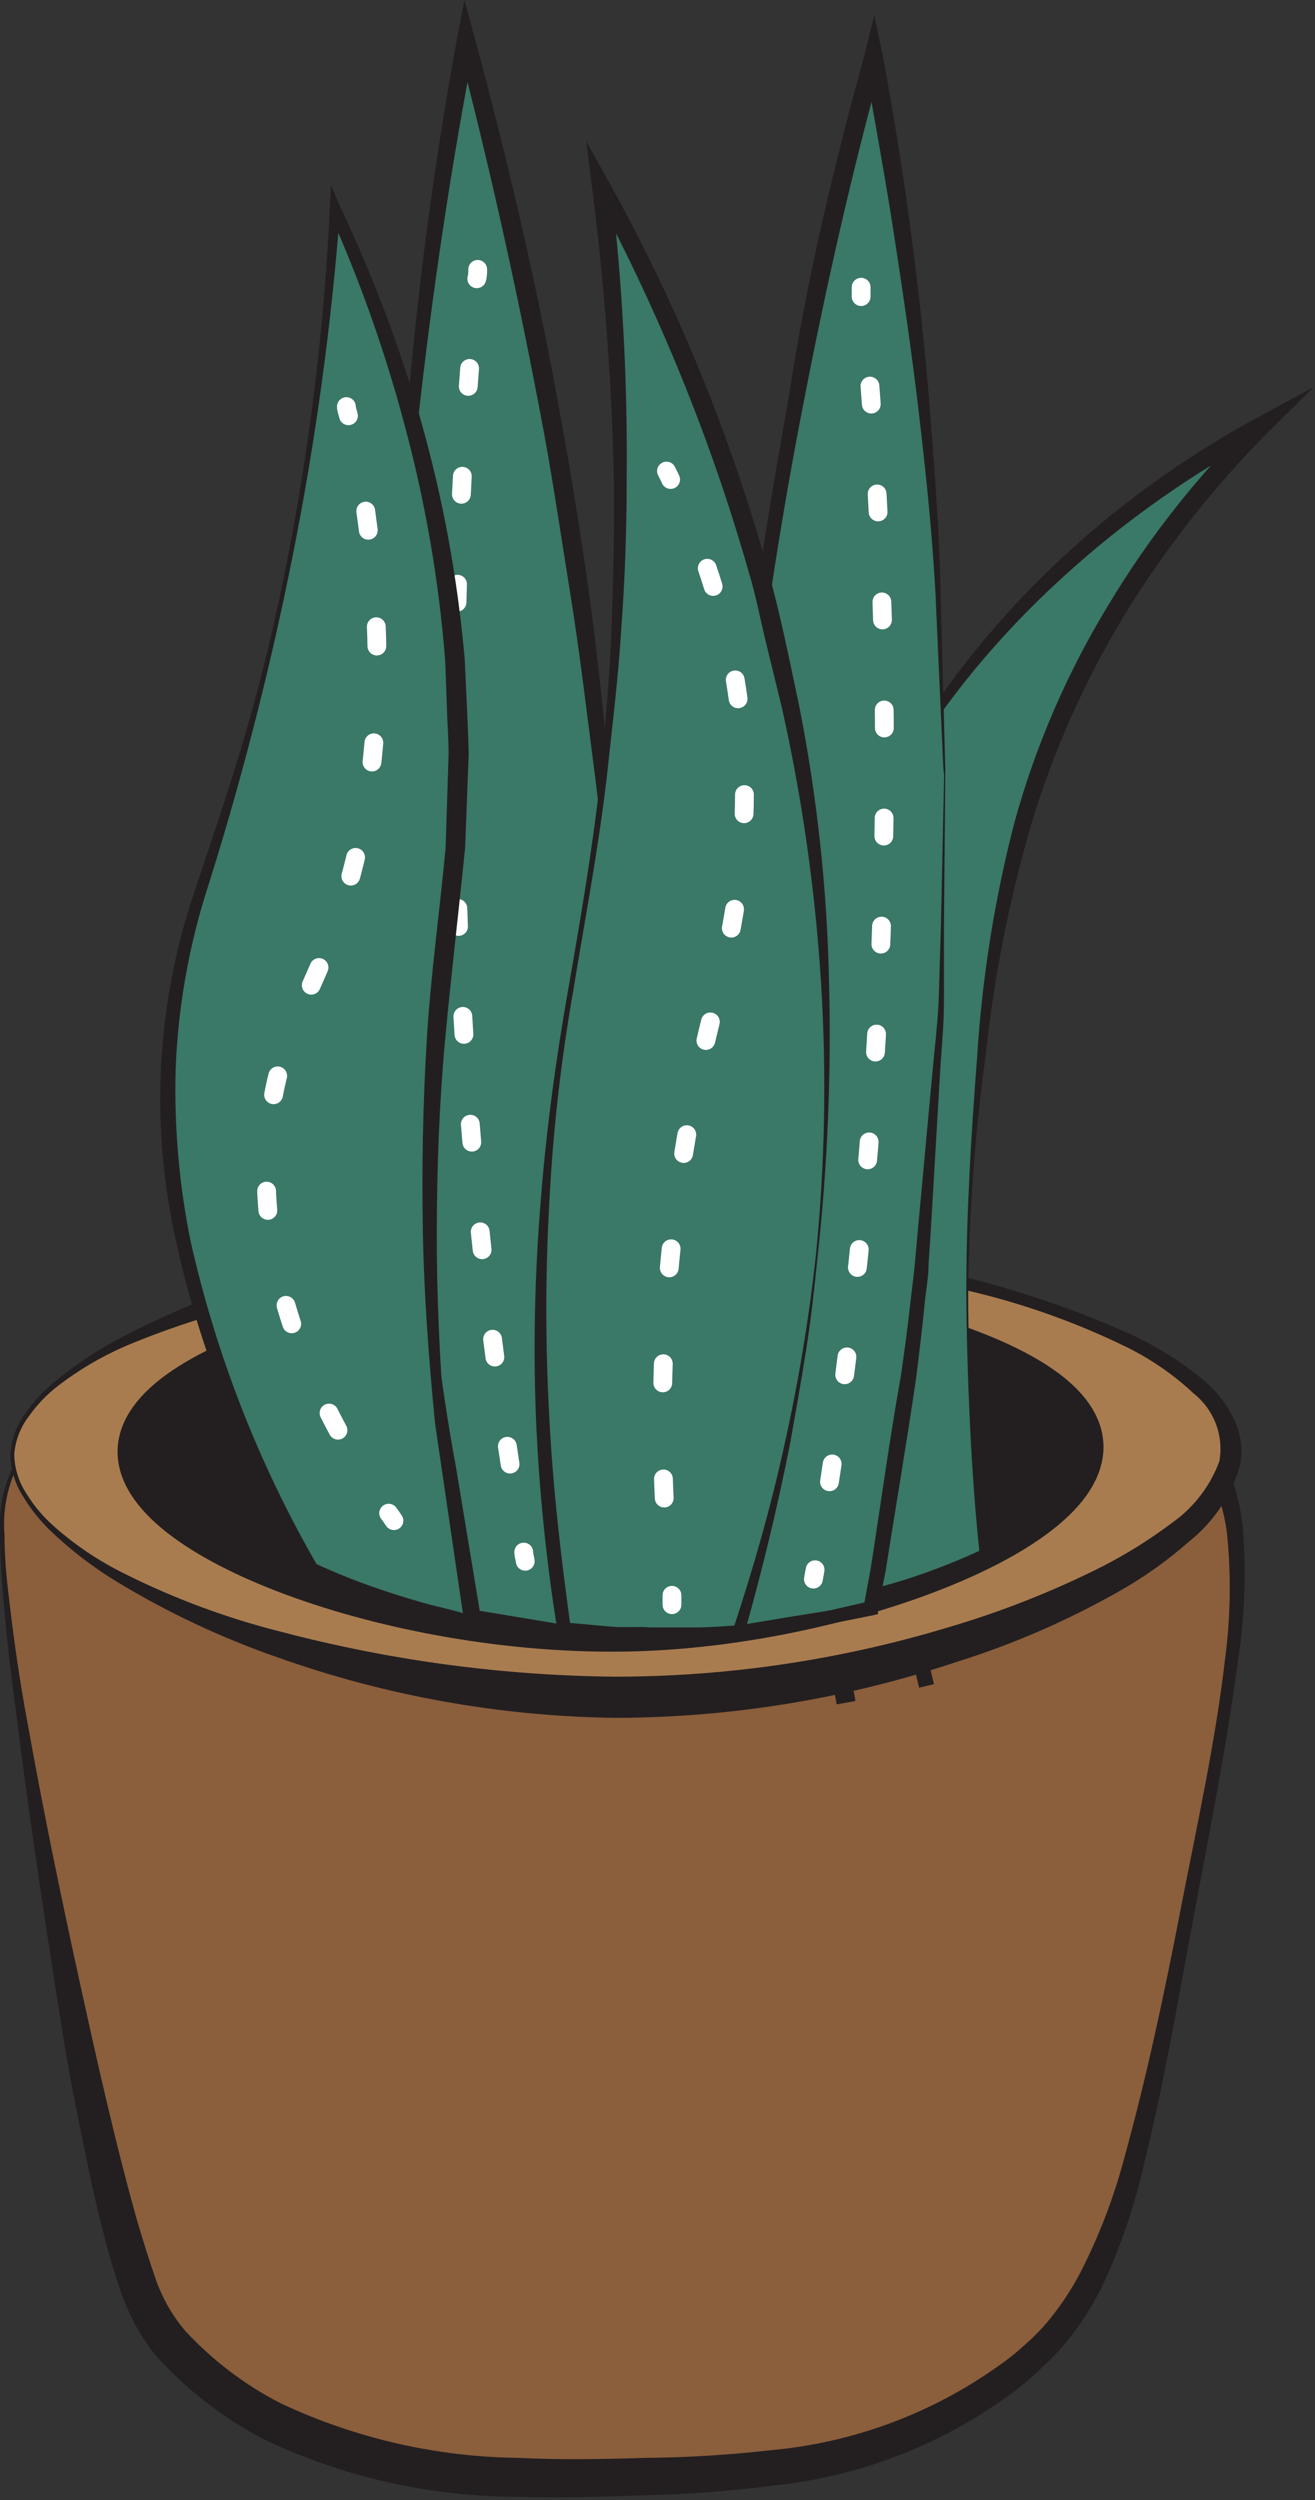 <svg width="70" height="133" viewBox="0 0 70 133" fill="none" xmlns="http://www.w3.org/2000/svg">
<rect x="0" y="0" width="70" height="133" fill="#333333" stroke="none"/>
<g clip-path="url(#clip0)">
<path d="M0.669 78.32C6.439 66.67 27.569 67 33.839 67C42.059 67.11 58.899 67.32 64.619 77.67C67.119 82.18 65.619 89.43 62.779 103.93C60.529 115.24 59.319 120.93 55.569 124.77C49.059 131.36 39.729 131.59 33.469 131.77C27.039 131.93 16.219 132.2 9.469 125.04C7.769 123.25 6.389 121.04 2.939 101.95C-0.741 81.74 -0.001 79.67 0.669 78.32Z" fill="#8B5E3C"/>
<path d="M0.579 78.28C1.631 76.229 3.144 74.449 4.999 73.08C6.833 71.691 8.853 70.567 10.999 69.74C15.282 68.112 19.766 67.076 24.329 66.66C28.871 66.21 33.438 66.07 37.999 66.24C40.289 66.281 42.576 66.441 44.849 66.72C47.112 66.973 49.352 67.401 51.549 68C53.8 68.596 55.967 69.472 57.999 70.61C60.081 71.696 61.925 73.189 63.419 75C63.803 75.439 64.138 75.919 64.419 76.43C64.763 76.925 65.06 77.451 65.309 78C65.78 79.086 66.07 80.241 66.169 81.42C66.344 83.713 66.256 86.017 65.909 88.29C65.309 92.8 64.419 97.29 63.589 101.71C62.759 106.13 62.009 110.64 60.909 115.08C60.404 117.339 59.653 119.535 58.669 121.63C58.143 122.701 57.495 123.707 56.739 124.63C56.358 125.083 55.947 125.511 55.509 125.91C55.092 126.329 54.648 126.72 54.179 127.08C50.429 129.939 45.968 131.716 41.279 132.22C39 132.515 36.707 132.692 34.409 132.75C32.139 132.82 29.849 132.91 27.539 132.83C22.83 132.822 18.183 131.76 13.939 129.72C11.816 128.596 9.906 127.106 8.299 125.32C7.515 124.348 6.902 123.249 6.489 122.07C6.097 120.972 5.763 119.854 5.489 118.72C4.899 116.5 4.489 114.26 4.029 112.02C3.569 109.78 3.239 107.54 2.879 105.3C2.189 100.81 1.509 96.3 0.949 91.82C0.649 89.56 0.359 87.31 0.179 85.05C0.089 83.92 -0.001 82.78 -0.001 81.64C-0.079 80.49 0.12 79.337 0.579 78.28ZM0.759 78.37C0.329 79.403 0.151 80.524 0.239 81.64C0.239 82.77 0.339 83.9 0.479 85.02C0.739 87.27 1.059 89.51 1.479 91.73C2.279 96.19 3.189 100.63 4.159 105.06C5.129 109.49 6.109 113.91 7.319 118.21C7.639 119.28 7.969 120.34 8.319 121.34C8.671 122.311 9.192 123.212 9.859 124C11.311 125.57 13.027 126.873 14.929 127.85C18.901 129.719 23.229 130.711 27.619 130.76C29.839 130.87 32.089 130.83 34.349 130.76C36.585 130.74 38.818 130.603 41.039 130.35C45.423 129.955 49.621 128.394 53.199 125.83C53.642 125.526 54.063 125.192 54.459 124.83C54.867 124.479 55.251 124.101 55.609 123.7C56.323 122.871 56.944 121.965 57.459 121C58.479 119.027 59.281 116.948 59.849 114.8C61.049 110.46 61.989 106.01 62.849 101.57C63.709 97.13 64.699 92.7 65.219 88.21C65.509 85.991 65.539 83.746 65.309 81.52C65.166 80.441 64.852 79.391 64.379 78.41C64.134 77.928 63.846 77.47 63.519 77.04C63.234 76.571 62.899 76.135 62.519 75.74C61.056 74.105 59.282 72.779 57.299 71.84C56.328 71.343 55.326 70.908 54.299 70.54C53.239 70.22 52.189 69.86 51.109 69.62C46.753 68.644 42.312 68.101 37.849 68C33.339 67.87 28.849 67.68 24.339 67.92C19.838 68.089 15.38 68.869 11.089 70.24C8.946 70.952 6.923 71.983 5.089 73.3C3.269 74.628 1.786 76.365 0.759 78.37Z" fill="#231F20"/>
<path d="M0.659 77.37C0.839 71.05 19.999 65.44 35.919 66C48.549 66.45 65.269 71 65.539 76.92C65.809 82.84 49.599 89.65 35.259 90.23C18.829 90.91 0.489 83.61 0.659 77.37Z" fill="#A97C50"/>
<path d="M0.559 77.37C0.6 76.586 0.871 75.831 1.339 75.2C1.782 74.567 2.31 73.999 2.909 73.51C4.091 72.533 5.379 71.691 6.749 71C9.483 69.604 12.347 68.475 15.299 67.63C21.196 65.877 27.326 65.031 33.479 65.12C39.604 65.363 45.68 66.329 51.579 68C54.542 68.742 57.433 69.746 60.219 71C61.632 71.654 62.954 72.491 64.149 73.49C64.771 74.028 65.28 74.684 65.649 75.42C66.058 76.214 66.182 77.125 65.999 78C65.534 79.578 64.595 80.975 63.309 82C62.132 83.037 60.848 83.946 59.479 84.71C56.788 86.229 53.946 87.462 50.999 88.39C45.126 90.362 38.974 91.375 32.779 91.39C26.6 91.313 20.477 90.212 14.659 88.13C11.758 87.115 8.97 85.805 6.339 84.22C5.022 83.432 3.798 82.5 2.689 81.44C2.133 80.905 1.649 80.3 1.249 79.64C0.803 78.966 0.563 78.178 0.559 77.37ZM0.759 77.37C0.771 78.114 0.997 78.84 1.409 79.46C1.798 80.097 2.28 80.674 2.839 81.17C3.964 82.173 5.218 83.02 6.569 83.69C9.255 85.04 12.082 86.09 14.999 86.82C20.795 88.341 26.756 89.141 32.749 89.2C38.724 89.195 44.666 88.319 50.389 86.6C53.249 85.766 56.028 84.672 58.689 83.33C59.993 82.662 61.238 81.882 62.409 81C63.552 80.191 64.423 79.054 64.909 77.74C65.028 77.076 64.965 76.391 64.727 75.759C64.49 75.127 64.086 74.572 63.559 74.15C62.478 73.135 61.251 72.289 59.919 71.64C57.209 70.32 54.357 69.314 51.419 68.64C48.482 67.932 45.497 67.44 42.489 67.17C39.499 66.864 36.492 66.757 33.489 66.85C27.483 67.017 21.504 67.706 15.619 68.91C12.668 69.481 9.78 70.342 6.999 71.48C5.605 72.051 4.294 72.804 3.099 73.72C2.503 74.175 1.981 74.718 1.549 75.33C1.092 75.918 0.817 76.627 0.759 77.37Z" fill="#231F20"/>
<path d="M7.759 77.17C7.889 72.68 22.509 68.69 34.649 69.1C44.279 69.42 57.039 72.66 57.239 76.88C57.439 81.1 45.089 85.93 34.149 86.34C21.619 86.81 7.619 81.61 7.759 77.17Z" fill="#231F20" stroke="#231F20" stroke-width="3" stroke-miterlimit="10"/>
<path d="M33.509 66.64C33.509 66.97 33.509 67.31 33.509 67.64C33.509 68.307 33.509 69.007 33.509 69.74C33.509 75.85 33.259 81.61 32.889 86.93C31.889 86.88 30.969 86.81 30.009 86.7C28.391 86.55 26.782 86.317 25.189 86C24.529 82.69 23.919 79.16 23.369 75.44C23.169 74.06 22.969 72.66 22.789 71.23L22.459 68.58C22.459 68.41 22.459 68.25 22.399 68.08C20.918 55.135 20.583 42.084 21.399 29.08C21.549 26.8 21.719 24.6 21.939 22.42C22.619 15.12 23.629 8.35 24.799 2.17C27.748 13.166 29.953 24.348 31.399 35.64C31.659 37.58 31.869 39.48 32.059 41.37C32.999 50.3 33.449 58.75 33.509 66.64Z" fill="#3A7867"/>
<path d="M33.559 66.64C33.559 70.03 33.559 73.41 33.509 76.79C33.459 80.17 33.339 83.57 33.169 86.95V87.23H32.889L30.939 87.11L29.999 87L28.999 86.87L25.129 86.32H24.879L24.809 86C23.869 80.75 22.809 75.51 22.249 70.21C21.689 64.91 21.249 59.59 21.049 54.27C20.849 48.95 20.779 43.61 20.859 38.27C20.859 35.61 20.989 32.94 21.109 30.27C21.229 27.6 21.469 24.95 21.649 22.27C22.207 15.473 23.104 8.708 24.339 2L24.719 0L25.269 2C26.999 8.43 28.529 14.93 29.719 21.49C30.325 24.77 30.862 28.06 31.329 31.36C31.789 34.66 32.119 37.98 32.459 41.3C32.829 45.51 33.089 49.73 33.269 53.95C33.449 58.17 33.569 62.42 33.559 66.64ZM33.459 66.64C33.379 62.42 33.269 58.2 32.939 53.99C32.609 49.78 32.209 45.58 31.689 41.4C31.259 38.11 30.879 34.81 30.349 31.53C29.819 28.25 29.349 24.97 28.709 21.71C27.469 15.19 26.029 8.71 24.349 2.28H25.279C23.999 8.9 22.999 15.63 22.249 22.41C22.029 25.06 21.739 27.7 21.559 30.41C21.379 33.12 21.249 35.72 21.189 38.41C21.039 43.72 21.189 49.05 21.489 54.35C21.789 59.65 22.369 64.95 23.079 70.21C23.429 72.85 23.789 75.48 24.279 78.09L25.579 85.95L25.269 85.65L29.069 86.28L30.019 86.44L31.019 86.53L32.939 86.72L32.639 86.98C32.939 83.61 33.159 80.24 33.319 76.86C33.479 73.48 33.439 70 33.459 66.64Z" fill="#231F20"/>
<path d="M25.429 14.33C23.154 37.25 24.019 60.374 27.999 83.06L25.429 14.33Z" fill="#3A7867"/>
<path d="M25.429 14.33C25.429 14.5 25.429 14.66 25.379 14.83" stroke="white" stroke-miterlimit="10" stroke-linecap="round"/>
<path d="M24.998 19.6C23.404 39.831 24.25 60.181 27.518 80.21" stroke="white" stroke-miterlimit="10" stroke-linecap="round" stroke-dasharray="0.96 4.79"/>
<path d="M27.879 82.57C27.879 82.73 27.939 82.89 27.959 83.06" stroke="white" stroke-miterlimit="10" stroke-linecap="round"/>
<path d="M45.449 90L44.449 90.18" stroke="#231F20" stroke-miterlimit="10"/>
<path d="M51.49 68.68V69.27C51.49 70.34 51.49 71.46 51.55 72.6C51.64 75.71 51.88 79.08 52.34 82.65C50.98 83.322 49.577 83.903 48.14 84.39C47.35 84.66 46.53 84.92 45.7 85.15C45.59 85.15 45.47 85.21 45.36 85.24L44.85 85.38C44.66 84.82 44.46 84.22 44.26 83.59C43.41 80.803 42.742 77.964 42.26 75.09C42.05 73.76 41.85 72.36 41.71 70.92C41.71 70.73 41.71 70.55 41.66 70.36C41.59 69.55 41.53 68.74 41.5 67.91C41.5 67.77 41.5 67.63 41.5 67.48C41.5 67.34 41.5 67.2 41.5 67.07C41.422 64.506 41.525 61.939 41.81 59.39C42.251 55.481 43.175 51.642 44.56 47.96C45.01 46.76 45.56 45.55 46.11 44.35C46.62 43.3 47.17 42.25 47.79 41.19L47.85 41.09C47.873 41.062 47.894 41.032 47.91 41C52.521 33.239 59.172 26.892 67.14 22.65C63.428 26.326 60.304 30.552 57.88 35.18C53.41 43.73 52.66 51.27 51.88 59.48C51.68 62.12 51.5 65.21 51.49 68.68Z" fill="#3A7867"/>
<path d="M51.539 68.68C51.539 71.01 51.619 73.35 51.789 75.68C51.959 78.01 52.229 80.33 52.559 82.68V82.83L52.409 82.91C51.217 83.526 49.992 84.073 48.739 84.55C48.109 84.79 47.469 84.99 46.839 85.21L45.889 85.53L44.889 85.8L44.539 85.9L44.419 85.56L43.819 83.76V83.69V83.8C43.379 82.41 42.979 81 42.629 79.57C42.279 78.14 41.999 76.71 41.769 75.26L41.239 71.07L41.139 69.33L41.059 67.61C41.059 65.97 41.059 64.28 41.169 62.61C41.279 60.94 41.479 59.28 41.759 57.61C42.285 54.316 43.139 51.084 44.309 47.96V48.07V47.99L45.849 44.37V44.44L47.569 41L47.659 40.84V40.96V40.89V40.83C49.913 36.898 52.722 33.311 55.999 30.18C59.287 27.029 62.988 24.338 66.999 22.18L69.949 20.58L67.489 23C64.578 25.94 62.014 29.205 59.849 32.73C57.712 36.264 56.032 40.054 54.849 44.01C53.7 48 52.901 52.082 52.459 56.21C51.897 60.344 51.59 64.508 51.539 68.68ZM51.439 68.68C51.439 64.51 51.699 60.33 52.019 56.17C52.284 51.98 52.947 47.825 53.999 43.76C55.119 39.689 56.802 35.795 58.999 32.19C61.17 28.571 63.798 25.247 66.819 22.3L67.399 23.09C63.46 25.172 59.804 27.75 56.519 30.76C54.871 32.261 53.331 33.875 51.909 35.59C50.485 37.321 49.179 39.145 47.999 41.05V40.93V41V41.08L46.289 44.21V44.13L44.739 47.71V47.65C43.566 50.749 42.741 53.969 42.279 57.25C42.054 58.888 41.914 60.537 41.859 62.19C41.799 63.84 41.859 65.48 41.859 67.19L41.999 69.11L42.149 70.81L42.679 75C42.919 76.43 43.229 77.84 43.549 79.25C43.869 80.66 44.239 82.06 44.649 83.45V83.57V83.44L45.219 85.24L44.739 85L45.739 84.75L46.689 84.48C47.329 84.28 47.969 84.12 48.599 83.9C49.849 83.484 51.074 82.997 52.269 82.44L52.149 82.67C51.899 80.35 51.739 78.01 51.629 75.67C51.519 73.33 51.449 71 51.439 68.68Z" fill="#231F20"/>
<path d="M50.269 40.89C50.269 41.03 50.269 41.16 50.269 41.29C50.329 45.53 50.269 49.63 50.079 53.61V53.67C49.859 58.51 49.489 63.17 49.009 67.58C49.009 67.81 49.009 68.03 48.929 68.25C48.829 69.18 48.729 70.1 48.619 71.01C48.519 71.74 48.439 72.47 48.329 73.18C47.849 76.78 47.329 80.18 46.719 83.47C46.599 84.17 46.469 84.85 46.329 85.47C45.619 85.64 44.869 85.81 44.119 85.95C42.549 86.26 40.949 86.5 39.359 86.66L38.359 86.75C38.009 81.43 37.789 75.68 37.789 69.58C37.789 68.9 37.789 68.21 37.789 67.51C37.789 67.15 37.789 66.81 37.789 66.45C37.789 61.86 38.009 57.1 38.349 52.16C38.619 47.96 39.009 43.69 39.549 39.25V39.3C39.639 38.39 39.749 37.47 39.869 36.55C40.109 34.73 40.359 32.95 40.619 31.19C42.031 21.718 43.977 12.333 46.449 3.08C48.145 11.973 49.281 20.964 49.849 30C50.079 33.71 50.219 37.35 50.269 40.89Z" fill="#3A7867"/>
<path d="M50.318 40.89V41.3L50.248 49.3V53.3C50.248 54.64 50.098 55.97 50.028 57.3L49.558 65.3L49.428 67.3C49.428 67.97 49.288 68.64 49.228 69.3C49.098 70.62 48.938 71.95 48.768 73.3C48.268 76.74 47.678 80.17 47.138 83.61V83.53V83.61L46.738 85.61V85.87L46.488 85.93L44.488 86.33C43.818 86.46 43.138 86.53 42.488 86.62L40.488 86.9C39.818 87 39.138 87.07 38.488 87.11H38.178V86.81C37.978 82.81 37.868 78.87 37.798 74.91C37.728 70.95 37.718 66.96 37.908 63C38.098 59.04 38.088 55.07 38.318 51.11L39.318 39.22C39.618 36.14 40.058 33.1 40.498 30.05C40.938 27 41.498 23.96 42.018 20.93C42.938 14.91 44.368 8.91 45.998 3L46.538 0.81L46.998 3C48.164 9.249 49.002 15.554 49.508 21.89C49.758 25.05 49.998 28.22 50.068 31.39L50.318 40.89ZM50.218 40.89L49.788 31.39C49.608 28.23 49.278 25.08 48.908 21.93C48.538 18.78 48.078 15.65 47.598 12.53C47.118 9.41 46.538 6.29 45.998 3.18H46.998C45.348 9.14 43.998 15.14 42.828 21.16C42.238 24.16 41.708 27.16 41.228 30.23C40.748 33.3 40.288 36.3 39.928 39.34V39.4L38.708 51.21C38.498 53.21 38.478 55.21 38.358 57.15L38.078 63.09C37.848 67.09 37.868 71.01 37.978 74.98C38.088 78.95 38.298 82.9 38.608 86.85L38.278 86.57C38.948 86.51 39.618 86.43 40.278 86.31L42.278 85.98C42.938 85.87 43.608 85.78 44.278 85.65L46.278 85.19L45.968 85.51L46.338 83.51V83.58V83.51C46.878 80.08 47.338 76.65 47.948 73.24C48.138 71.93 48.318 70.62 48.468 69.24C48.538 68.57 48.638 67.92 48.698 67.24L48.878 65.24L49.618 57.24C49.738 55.91 49.898 54.59 49.968 53.24L50.088 49.24L50.258 41.24L50.218 40.89Z" fill="#231F20"/>
<path d="M45.839 15.28C46.951 26.447 47.319 37.675 46.939 48.89C46.55 60.664 45.334 72.397 43.299 84" fill="#3A7867"/>
<path d="M45.84 15.28C45.84 15.45 45.84 15.61 45.84 15.78" stroke="white" stroke-miterlimit="10" stroke-linecap="round"/>
<path d="M46.309 20.54C47.047 29.971 47.257 39.436 46.939 48.89C46.583 59.7 45.531 70.475 43.789 81.15" stroke="white" stroke-miterlimit="10" stroke-linecap="round" stroke-dasharray="0.96 4.79"/>
<path d="M43.389 83.51L43.299 84.01" stroke="white" stroke-miterlimit="10" stroke-linecap="round"/>
<path d="M24.679 85.85C21.936 85.302 19.256 84.478 16.679 83.39C15.129 80.735 13.753 77.983 12.559 75.15C12.099 74.02 11.689 72.93 11.329 71.87L11.159 71.38C8.569 63.49 8.569 57.23 9.409 52.44C10.319 47.22 12.159 43.99 14.409 34.32C16.2 26.694 17.338 18.929 17.809 11.11C19.51 14.747 20.911 18.516 21.999 22.38C23.155 26.542 23.915 30.805 24.269 35.11C24.389 36.67 24.459 38.28 24.479 39.93C24.479 41.93 24.419 43.53 24.299 45.09C24.089 47.58 23.769 49.81 23.499 52.53C22.992 57.623 22.819 62.744 22.979 67.86C22.979 68.04 22.979 68.22 22.979 68.4C22.979 69.27 23.059 70.16 23.099 71.06C23.189 72.44 23.279 73.86 23.409 75.33C23.659 78.66 24.079 82.16 24.679 85.85Z" fill="#3A7867"/>
<path d="M24.71 85.89C23.95 85.79 23.31 85.63 22.62 85.48C21.93 85.33 21.26 85.15 20.62 84.96C19.262 84.586 17.927 84.135 16.62 83.61H16.55V83.54C14.934 80.859 13.501 78.073 12.26 75.2C11.044 72.291 10.09 69.279 9.41 66.2C7.983 60.023 8.295 53.571 10.31 47.56C11.31 44.56 12.31 41.66 13.17 38.67C14.03 35.68 14.73 32.67 15.33 29.59C16.517 23.482 17.262 17.296 17.56 11.08L17.62 9.84L18.11 11C19.836 14.638 21.264 18.411 22.38 22.28V22.34V22.4V22.29C23.571 26.472 24.361 30.758 24.74 35.09C24.81 36.77 24.91 38.44 24.95 40.09L24.76 45.09C24.41 48.59 24 52 23.69 55.36C23.38 58.72 23.26 62.13 23.25 65.52C23.24 68.91 23.41 72.3 23.66 75.7C23.91 79.1 24.34 82.56 24.71 85.89ZM24.64 85.82L23.16 75.74C22.83 72.36 22.57 68.93 22.51 65.53C22.45 62.13 22.51 58.7 22.72 55.28C22.93 51.86 23.4 48.51 23.72 45.12L23.88 40.12C23.88 39.3 23.81 38.47 23.79 37.65L23.7 35.17C23.367 30.891 22.633 26.652 21.51 22.51V22.45V22.39V22.51C20.481 18.655 19.144 14.89 17.51 11.25L18.11 11.14C17.637 17.363 16.785 23.551 15.56 29.67C14.339 35.786 12.777 41.829 10.88 47.77C9.984 50.726 9.47 53.784 9.35 56.87C9.266 59.95 9.535 63.03 10.15 66.05C11.513 72.101 13.786 77.91 16.89 83.28L16.78 83.18C18.036 83.758 19.325 84.262 20.64 84.69C21.3 84.91 21.97 85.11 22.64 85.3C23.31 85.49 24.05 85.63 24.64 85.82Z" fill="#231F20"/>
<path d="M18.438 21.63C21.568 35.53 19.708 44.72 17.338 50.63C16.228 53.37 15.058 55.29 14.478 58.71C12.998 67.46 17.158 75.47 20.998 80.9" fill="#3A7867"/>
<path d="M18.439 21.63C18.439 21.8 18.52 21.96 18.549 22.12" stroke="white" stroke-miterlimit="10" stroke-linecap="round"/>
<path d="M19.469 27.19C20.999 38 19.379 45.55 17.339 50.62C16.229 53.36 15.059 55.28 14.479 58.7C13.209 66.17 16.059 73.09 19.289 78.34" stroke="white" stroke-miterlimit="10" stroke-linecap="round" stroke-dasharray="1.03 5.15"/>
<path d="M20.689 80.5C20.79 80.63 20.88 80.77 20.97 80.9" stroke="white" stroke-miterlimit="10" stroke-linecap="round"/>
<path d="M49.599 89.11L48.809 89.3" stroke="#231F20" stroke-miterlimit="10"/>
<path d="M43.469 66.89L43.379 67.78C43.279 68.58 43.189 69.35 43.089 70.12C42.306 75.766 41.059 81.339 39.359 86.78L38.359 86.87L37.169 86.94C35.769 87 34.359 87 32.939 86.94C31.939 86.89 31.019 86.82 30.059 86.71C29.207 81.238 28.786 75.708 28.799 70.17C28.799 69.36 28.799 68.59 28.799 67.85C28.799 67.57 28.799 67.31 28.799 67.04C28.799 65.68 28.919 64.42 28.999 63.25C29.609 54.59 31.079 49.73 32.059 41.37C32.249 39.82 32.419 38.13 32.559 36.28C33.233 27.496 33.046 18.667 31.999 9.92C35.693 16.647 38.579 23.786 40.599 31.19C41.266 33.61 41.852 36.143 42.359 38.79C44.099 48.052 44.473 57.519 43.469 66.89Z" fill="#3A7867"/>
<path d="M43.519 66.9C43.349 68.58 43.159 70.27 42.899 71.9C42.639 73.53 42.339 75.24 42.039 76.9C41.373 80.233 40.576 83.537 39.649 86.81V87H39.439C38.649 87.09 37.869 87.17 37.089 87.21H34.729C33.949 87.21 33.159 87.26 32.369 87.21L29.999 87.12H29.679V86.79C29.072 83.019 28.688 79.216 28.529 75.4C28.382 71.585 28.466 67.765 28.779 63.96C29.069 60.15 29.589 56.37 30.249 52.62C30.909 48.87 31.539 45.13 31.969 41.36C32.179 38.75 32.459 36.15 32.549 33.53C32.639 30.91 32.709 28.29 32.679 25.67C32.574 20.43 32.187 15.199 31.519 10L31.209 7.52L32.429 9.71C34.835 14.034 36.895 18.541 38.589 23.19C39.439 25.51 40.189 27.87 40.859 30.25C41.529 32.63 41.999 35 42.519 37.44C43.485 42.287 44.023 47.209 44.129 52.15C44.261 57.075 44.057 62.003 43.519 66.9ZM43.419 66.9C43.917 62.013 44.011 57.093 43.699 52.19C43.388 47.293 42.692 42.428 41.619 37.64L40.749 34.08C40.459 32.89 40.239 31.69 39.879 30.51C39.209 28.16 38.459 25.83 37.609 23.51C35.928 18.917 33.922 14.449 31.609 10.14L32.519 9.85C33.134 15.08 33.414 20.344 33.359 25.61C33.359 28.237 33.263 30.867 33.069 33.5C32.909 36.12 32.579 38.73 32.299 41.35C31.859 45.14 31.139 48.88 30.529 52.63C29.863 56.389 29.432 60.187 29.239 64C29.029 67.787 29.029 71.583 29.239 75.37C29.429 79.15 29.869 82.92 30.389 86.67L30.019 86.31L32.329 86.52C33.099 86.61 33.879 86.52 34.649 86.58H36.969C37.749 86.58 38.519 86.52 39.289 86.46L39.029 86.67C40.089 83.47 41.029 80.2 41.749 76.9C42.49 73.593 43.048 70.248 43.419 66.88V66.9Z" fill="#231F20"/>
<path d="M35.479 25.06C37.418 28.881 38.709 32.996 39.299 37.24C40.379 45.18 38.559 51.18 37.519 55.6C35.308 65.361 34.73 75.42 35.809 85.37" fill="#3A7867"/>
<path d="M35.478 25.06C35.548 25.21 35.629 25.35 35.699 25.51" stroke="white" stroke-miterlimit="10" stroke-linecap="round"/>
<path d="M37.648 30.23C38.421 32.505 38.973 34.849 39.298 37.23C40.379 45.17 38.559 51.17 37.519 55.59C35.509 64.345 34.834 73.353 35.519 82.31" stroke="white" stroke-miterlimit="10" stroke-linecap="round" stroke-dasharray="1.02 5.11"/>
<path d="M35.77 84.87C35.77 85.03 35.77 85.2 35.77 85.37" stroke="white" stroke-miterlimit="10" stroke-linecap="round"/>
</g>
<defs>
<clipPath id="clip0">
<rect width="69.85" height="132.86" fill="white"/>
</clipPath>
</defs>
</svg>
